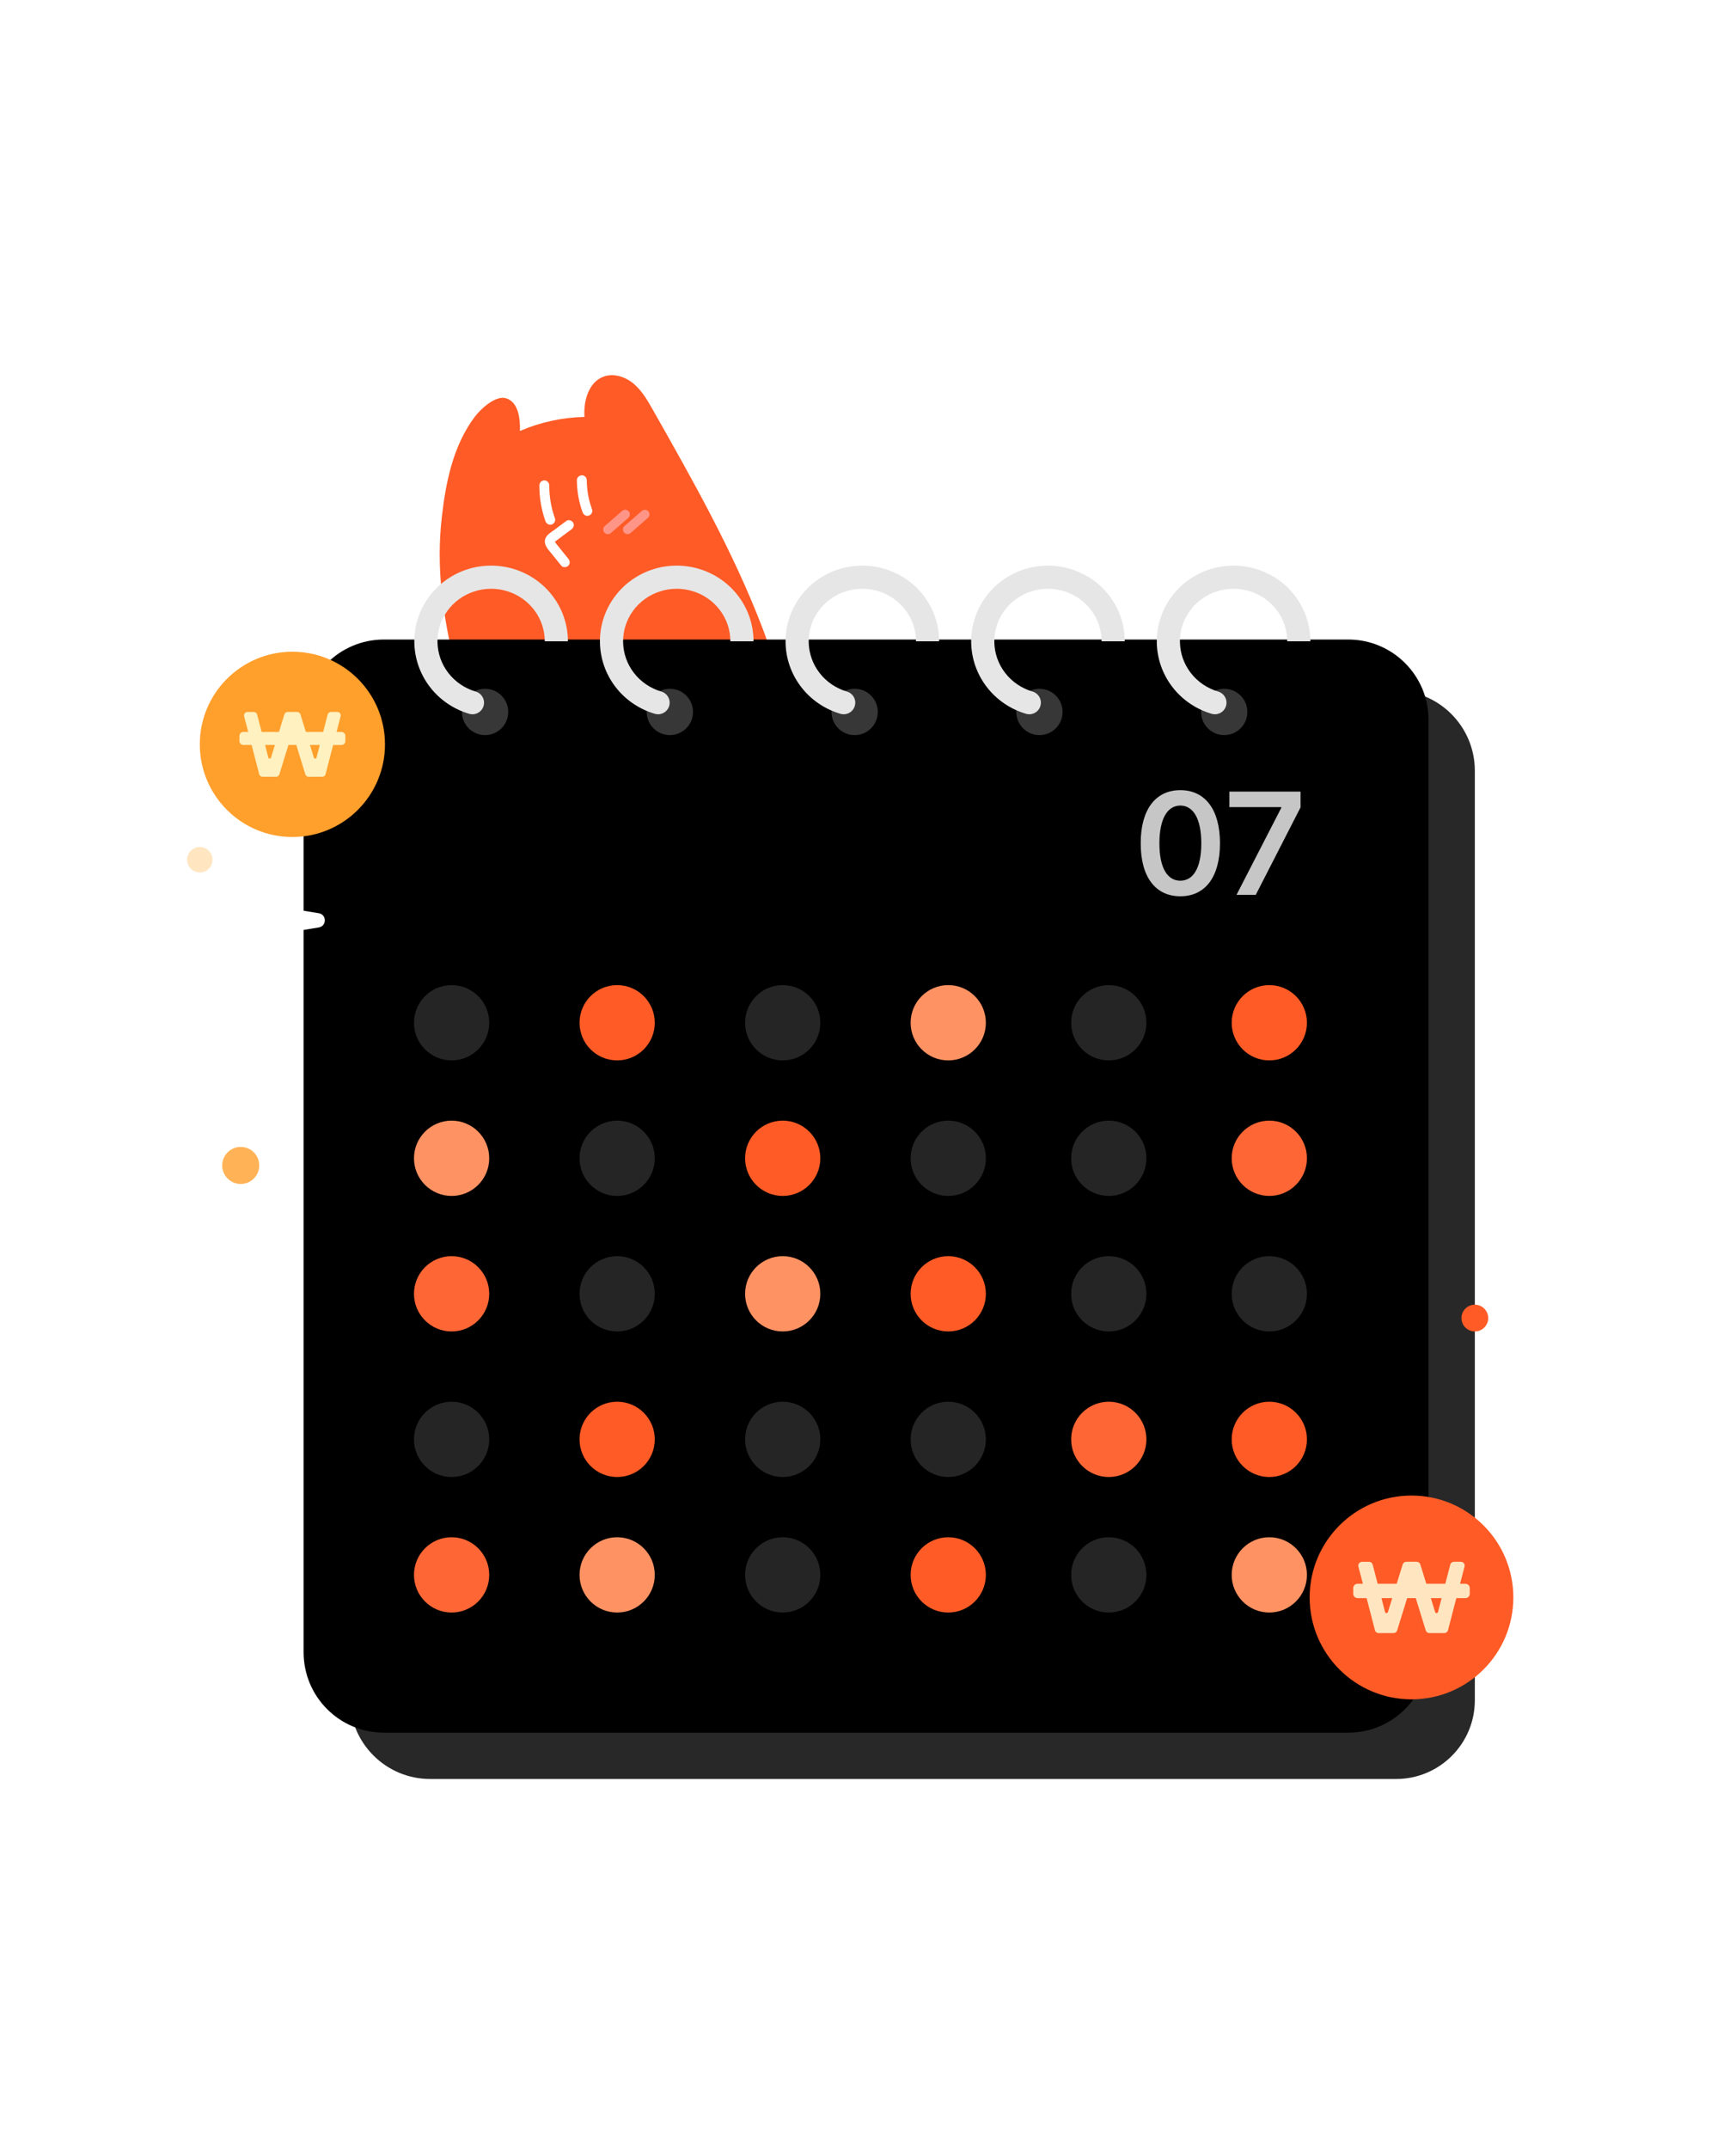 <svg width="375" height="464" viewBox="0 0 375 464" fill="none" xmlns="http://www.w3.org/2000/svg">
<g clip-path="url(#clip0_2019_69703)">
<path d="M108.725 168.491C109.238 169.13 109.775 169.745 110.336 170.346C112.161 172.285 114.529 175.577 117.59 174.915C119.306 174.546 120.361 172.692 120.409 170.946C120.456 169.201 119.729 167.536 119.016 165.942C120.77 168.771 124.002 170.625 127.344 170.719C127.933 170.734 128.57 170.686 129.032 170.322C129.806 169.717 129.773 168.562 129.669 167.588C129.417 165.228 129.16 162.863 128.908 160.502C130.158 162.503 131.451 164.551 133.338 165.97C135.225 167.389 137.878 168.061 140.003 167.02C143.867 165.128 143.492 159.608 142.531 155.432C144.58 158.601 147.565 162.196 151.287 161.491C153.85 161.004 155.604 158.469 156.008 155.905C156.412 153.341 155.756 150.744 155.109 148.233C155.509 151.227 159.387 152.854 162.178 151.676C164.968 150.498 166.522 147.358 166.66 144.34C166.798 141.322 165.776 138.385 164.692 135.561C158.408 119.152 149.704 103.785 141.034 88.492C139.889 86.468 138.705 84.401 136.927 82.887C135.149 81.374 132.635 80.513 130.434 81.293C127.154 82.452 126.018 86.553 126.251 90.011C121.464 90.11 116.701 91.151 112.313 93.047C112.399 90.261 111.933 86.695 109.228 85.962C107.042 85.371 103.889 88.204 102.534 90.011C97.867 96.254 96.289 104.086 95.419 111.815C94.198 122.699 95.667 132.78 98.215 143.432C99.755 149.879 101.575 156.364 104.679 162.262C105.834 164.457 107.17 166.557 108.725 168.487V168.491Z" fill="#FF5B26"/>
<path d="M116.51 104.782C116.496 107.408 116.938 110.037 117.822 112.511C118.017 113.05 118.549 113.415 119.139 113.254C119.666 113.112 120.08 112.488 119.885 111.944C119.058 109.626 118.64 107.237 118.649 104.778C118.649 104.201 118.155 103.713 117.58 103.713C117.004 103.713 116.515 104.201 116.51 104.778V104.782Z" fill="white"/>
<path d="M124.615 103.68C124.63 106.031 125.038 108.377 125.842 110.586C126.032 111.106 126.578 111.518 127.158 111.329C127.677 111.163 128.109 110.581 127.905 110.018C127.139 107.914 126.769 105.87 126.754 103.675C126.754 103.117 126.265 102.588 125.685 102.611C125.105 102.635 124.611 103.079 124.615 103.675V103.68Z" fill="white"/>
<path d="M122.343 112.459L119.772 114.375C118.926 115.004 117.737 115.623 117.695 116.815C117.657 117.908 118.517 118.75 119.159 119.54C119.857 120.405 120.551 121.266 121.25 122.132C121.611 122.581 122.386 122.505 122.762 122.132C123.209 121.687 123.123 121.077 122.762 120.628C122.196 119.928 121.635 119.228 121.07 118.527C120.789 118.177 120.504 117.827 120.223 117.477C120.114 117.34 120.067 117.283 119.972 117.142C119.933 117.08 119.895 116.967 119.843 116.919C119.724 116.806 119.895 116.891 119.834 116.933C119.772 116.976 119.715 117.075 119.857 116.967C119.957 116.891 120.01 116.844 120.166 116.725L121.231 115.931L123.427 114.294C123.888 113.949 124.126 113.376 123.812 112.837C123.546 112.383 122.814 112.109 122.348 112.454L122.343 112.459Z" fill="white"/>
<path d="M131.306 114.32L135.05 111.055" stroke="#FF9587" stroke-width="2" stroke-linecap="round"/>
<path d="M135.557 114.32L139.301 111.055" stroke="#FF9587" stroke-width="2" stroke-linecap="round"/>
</g>
<path d="M75.585 166.405C75.585 156.829 83.348 149.066 92.923 149.066H301.247C310.822 149.066 318.585 156.829 318.585 166.405V367.066C318.585 376.455 310.974 384.066 301.585 384.066H92.923C83.348 384.066 75.585 376.304 75.585 366.728V166.405Z" fill="#282828"/>
<path d="M65.585 155.407C65.585 145.831 73.348 138.068 82.923 138.068H291.247C300.822 138.068 308.585 145.831 308.585 155.407V356.73C308.585 366.306 300.822 374.068 291.247 374.068H82.923C73.348 374.068 65.585 366.306 65.585 356.73V155.407Z" fill="black"/>
<circle cx="97.553" cy="220.804" r="8.127" fill="#252525"/>
<circle cx="97.553" cy="310.747" r="8.127" fill="#252525"/>
<circle cx="97.553" cy="250.063" r="8.127" fill="#FF9263"/>
<circle cx="97.553" cy="340.005" r="8.127" fill="#FF6635"/>
<circle cx="97.553" cy="279.321" r="8.127" fill="#FF6635"/>
<circle cx="133.314" cy="220.804" r="8.127" fill="#FF5B26"/>
<circle cx="274.188" cy="220.804" r="8.127" fill="#FF5B26"/>
<circle cx="133.314" cy="310.747" r="8.127" fill="#FF5B26"/>
<circle cx="274.188" cy="310.747" r="8.127" fill="#FF5B26"/>
<circle cx="133.314" cy="250.063" r="8.127" fill="#252525"/>
<circle cx="274.188" cy="250.063" r="8.127" fill="#FF6635"/>
<circle cx="133.314" cy="340.005" r="8.127" fill="#FF9263"/>
<circle cx="274.188" cy="340.005" r="8.127" fill="#FF9263"/>
<circle cx="133.314" cy="279.321" r="8.127" fill="#252525"/>
<circle cx="274.188" cy="279.321" r="8.127" fill="#252525"/>
<circle cx="169.075" cy="220.804" r="8.127" fill="#252525"/>
<circle cx="169.075" cy="310.747" r="8.127" fill="#252525"/>
<circle cx="169.075" cy="250.063" r="8.127" fill="#FF5B26"/>
<circle cx="169.075" cy="340.005" r="8.127" fill="#252525"/>
<circle cx="169.075" cy="279.321" r="8.127" fill="#FF9263"/>
<circle cx="204.834" cy="220.804" r="8.127" fill="#FF9263"/>
<circle cx="204.834" cy="310.747" r="8.127" fill="#252525"/>
<circle cx="204.834" cy="250.063" r="8.127" fill="#252525"/>
<circle cx="204.834" cy="340.005" r="8.127" fill="#FF5B26"/>
<circle cx="204.834" cy="279.321" r="8.127" fill="#FF5B26"/>
<circle cx="239.511" cy="220.804" r="8.127" fill="#252525"/>
<circle cx="239.511" cy="310.747" r="8.127" fill="#FF6635"/>
<circle cx="239.511" cy="250.063" r="8.127" fill="#252525"/>
<circle cx="239.511" cy="340.005" r="8.127" fill="#252525"/>
<circle cx="239.511" cy="279.321" r="8.127" fill="#252525"/>
<g filter="url(#filter0_i_2019_69703)">
<circle cx="102.783" cy="151.703" r="5" fill="#373737"/>
</g>
<g filter="url(#filter1_i_2019_69703)">
<circle cx="142.699" cy="151.703" r="5" fill="#373737"/>
</g>
<g filter="url(#filter2_i_2019_69703)">
<circle cx="182.616" cy="151.703" r="5" fill="#373737"/>
</g>
<g filter="url(#filter3_i_2019_69703)">
<circle cx="222.533" cy="151.703" r="5" fill="#373737"/>
</g>
<g filter="url(#filter4_i_2019_69703)">
<circle cx="262.45" cy="151.703" r="5" fill="#373737"/>
</g>
<path d="M117.456 130.276L119.461 128.782L117.456 130.276ZM110.348 125.259L111.092 122.873V122.873L110.348 125.259ZM101.596 125.333L100.812 122.959V122.959L101.596 125.333ZM94.578 130.469L92.547 129.01L92.547 129.01L94.578 130.469ZM92.002 138.684L94.502 138.64L92.002 138.684ZM94.864 146.807L92.885 148.335H92.885L94.864 146.807ZM101.355 154.102C102.68 154.49 104.069 153.731 104.457 152.406C104.846 151.081 104.086 149.692 102.761 149.304L101.355 154.102ZM122.675 138.446C122.675 134.966 121.547 131.581 119.461 128.782L115.451 131.77C116.899 133.712 117.675 136.05 117.675 138.446H122.675ZM119.461 128.782C117.375 125.983 114.442 123.916 111.092 122.873L109.605 127.646C111.958 128.379 114.003 129.827 115.451 131.77L119.461 128.782ZM111.092 122.873C107.743 121.829 104.143 121.859 100.812 122.959L102.38 127.707C104.72 126.934 107.251 126.913 109.605 127.646L111.092 122.873ZM100.812 122.959C97.481 124.06 94.584 126.176 92.547 129.01L96.608 131.928C98.021 129.961 100.041 128.48 102.38 127.707L100.812 122.959ZM92.547 129.01C90.51 131.845 89.442 135.248 89.502 138.728L94.502 138.64C94.46 136.245 95.195 133.894 96.608 131.928L92.547 129.01ZM89.502 138.728C89.563 142.207 90.751 145.572 92.885 148.335L96.842 145.279C95.361 143.361 94.544 141.036 94.502 138.64L89.502 138.728ZM92.885 148.335C95.019 151.098 97.987 153.115 101.355 154.102L102.761 149.304C100.396 148.61 98.324 147.197 96.842 145.279L92.885 148.335Z" fill="#E6E6E6"/>
<path d="M157.552 130.276L159.556 128.782L157.552 130.276ZM150.444 125.259L151.188 122.873V122.873L150.444 125.259ZM141.692 125.333L140.908 122.959V122.959L141.692 125.333ZM134.673 130.469L132.643 129.01L132.643 129.01L134.673 130.469ZM132.098 138.684L134.597 138.64L132.098 138.684ZM134.96 146.807L132.981 148.335H132.981L134.96 146.807ZM141.451 154.102C142.776 154.49 144.164 153.731 144.553 152.406C144.941 151.081 144.182 149.692 142.857 149.304L141.451 154.102ZM162.771 138.446C162.771 134.966 161.642 131.581 159.556 128.782L155.547 131.77C156.994 133.712 157.771 136.05 157.771 138.446H162.771ZM159.556 128.782C157.471 125.983 154.538 123.916 151.188 122.873L149.7 127.646C152.053 128.379 154.099 129.827 155.547 131.77L159.556 128.782ZM151.188 122.873C147.838 121.829 144.239 121.859 140.908 122.959L142.476 127.707C144.816 126.934 147.347 126.913 149.7 127.646L151.188 122.873ZM140.908 122.959C137.576 124.06 134.68 126.176 132.643 129.01L136.703 131.928C138.117 129.961 140.137 128.48 142.476 127.707L140.908 122.959ZM132.643 129.01C130.606 131.845 129.537 135.248 129.598 138.728L134.597 138.64C134.555 136.245 135.291 133.894 136.703 131.928L132.643 129.01ZM129.598 138.728C129.659 142.207 130.847 145.572 132.981 148.335L136.938 145.279C135.457 143.361 134.639 141.036 134.597 138.64L129.598 138.728ZM132.981 148.335C135.115 151.098 138.083 153.115 141.451 154.102L142.857 149.304C140.491 148.61 138.42 147.197 136.938 145.279L132.981 148.335Z" fill="#E6E6E6"/>
<path d="M197.646 130.276L195.642 131.77V131.77L197.646 130.276ZM190.539 125.259L189.795 127.646L189.795 127.646L190.539 125.259ZM181.787 125.333L182.571 127.707L181.787 125.333ZM174.768 130.469L176.798 131.928L176.798 131.928L174.768 130.469ZM172.193 138.684L174.692 138.64L172.193 138.684ZM175.054 146.807L177.033 145.279L175.054 146.807ZM181.545 154.102C182.87 154.49 184.259 153.731 184.648 152.406C185.036 151.081 184.277 149.692 182.952 149.304L181.545 154.102ZM202.865 138.446C202.865 134.966 201.737 131.581 199.651 128.782L195.642 131.77C197.089 133.712 197.865 136.05 197.865 138.446H202.865ZM199.651 128.782C197.565 125.983 194.633 123.916 191.283 122.873L189.795 127.646C192.148 128.379 194.194 129.827 195.642 131.77L199.651 128.782ZM191.283 122.873C187.933 121.829 184.333 121.859 181.002 122.959L182.571 127.707C184.911 126.934 187.442 126.913 189.795 127.646L191.283 122.873ZM181.002 122.959C177.671 124.06 174.774 126.176 172.738 129.01L176.798 131.928C178.211 129.961 180.231 128.48 182.571 127.707L181.002 122.959ZM172.738 129.01C170.701 131.845 169.632 135.248 169.693 138.728L174.692 138.64C174.65 136.245 175.385 133.894 176.798 131.928L172.738 129.01ZM169.693 138.728C169.754 142.207 170.941 145.572 173.076 148.335L177.033 145.279C175.551 143.361 174.734 141.036 174.692 138.64L169.693 138.728ZM173.076 148.335C175.21 151.098 178.178 153.115 181.545 154.102L182.952 149.304C180.586 148.61 178.515 147.197 177.033 145.279L173.076 148.335Z" fill="#E6E6E6"/>
<path d="M237.741 130.276L239.746 128.782L237.741 130.276ZM230.634 125.259L231.377 122.873V122.873L230.634 125.259ZM221.881 125.333L221.097 122.959V122.959L221.881 125.333ZM214.863 130.469L212.833 129.01L212.833 129.01L214.863 130.469ZM212.287 138.684L214.787 138.64L212.287 138.684ZM215.149 146.807L213.17 148.335H213.17L215.149 146.807ZM221.64 154.102C222.965 154.49 224.354 153.731 224.742 152.406C225.131 151.081 224.371 149.692 223.047 149.304L221.64 154.102ZM242.96 138.446C242.96 134.966 241.832 131.581 239.746 128.782L235.736 131.77C237.184 133.712 237.96 136.05 237.96 138.446H242.96ZM239.746 128.782C237.66 125.983 234.727 123.916 231.377 122.873L229.89 127.646C232.243 128.379 234.289 129.827 235.736 131.77L239.746 128.782ZM231.377 122.873C228.028 121.829 224.428 121.859 221.097 122.959L222.665 127.707C225.005 126.934 227.536 126.913 229.89 127.646L231.377 122.873ZM221.097 122.959C217.766 124.06 214.869 126.176 212.833 129.01L216.893 131.928C218.306 129.961 220.326 128.48 222.665 127.707L221.097 122.959ZM212.833 129.01C210.796 131.845 209.727 135.248 209.788 138.728L214.787 138.64C214.745 136.245 215.48 133.894 216.893 131.928L212.833 129.01ZM209.788 138.728C209.849 142.207 211.036 145.572 213.17 148.335L217.127 145.279C215.646 143.361 214.829 141.036 214.787 138.64L209.788 138.728ZM213.17 148.335C215.304 151.098 218.273 153.115 221.64 154.102L223.047 149.304C220.681 148.61 218.609 147.197 217.127 145.279L213.17 148.335Z" fill="#E6E6E6"/>
<path d="M277.837 130.276L279.841 128.782L277.837 130.276ZM270.729 125.259L271.473 122.873V122.873L270.729 125.259ZM261.977 125.333L261.193 122.959V122.959L261.977 125.333ZM254.958 130.469L252.928 129.01L252.928 129.01L254.958 130.469ZM252.383 138.684L254.883 138.64L252.383 138.684ZM255.245 146.807L253.266 148.335H253.266L255.245 146.807ZM261.736 154.102C263.061 154.49 264.45 153.731 264.838 152.406C265.226 151.081 264.467 149.692 263.142 149.304L261.736 154.102ZM283.056 138.446C283.056 134.966 281.927 131.581 279.841 128.782L275.832 131.77C277.279 133.712 278.056 136.05 278.056 138.446H283.056ZM279.841 128.782C277.756 125.983 274.823 123.916 271.473 122.873L269.985 127.646C272.338 128.379 274.384 129.827 275.832 131.77L279.841 128.782ZM271.473 122.873C268.124 121.829 264.524 121.859 261.193 122.959L262.761 127.707C265.101 126.934 267.632 126.913 269.985 127.646L271.473 122.873ZM261.193 122.959C257.861 124.06 254.965 126.176 252.928 129.01L256.989 131.928C258.402 129.961 260.422 128.48 262.761 127.707L261.193 122.959ZM252.928 129.01C250.891 131.845 249.822 135.248 249.883 138.728L254.883 138.64C254.841 136.245 255.576 133.894 256.989 131.928L252.928 129.01ZM249.883 138.728C249.944 142.207 251.132 145.572 253.266 148.335L257.223 145.279C255.742 143.361 254.925 141.036 254.883 138.64L249.883 138.728ZM253.266 148.335C255.4 151.098 258.368 153.115 261.736 154.102L263.142 149.304C260.777 148.61 258.705 147.197 257.223 145.279L253.266 148.335Z" fill="#E6E6E6"/>
<g filter="url(#filter5_d_2019_69703)">
<circle cx="304.902" cy="340.874" r="22" fill="#FF5B26"/>
<path d="M316.555 337.917H315.398L316.365 334.204C316.396 334.083 316.4 333.955 316.375 333.832C316.35 333.709 316.297 333.593 316.22 333.493C316.143 333.394 316.044 333.313 315.931 333.258C315.818 333.202 315.694 333.174 315.568 333.174H314.074C313.891 333.174 313.714 333.236 313.57 333.348C313.426 333.46 313.323 333.618 313.278 333.795L312.204 337.917H308.102L306.814 333.753C306.763 333.588 306.661 333.442 306.522 333.338C306.383 333.234 306.215 333.176 306.041 333.174H303.769C303.595 333.176 303.427 333.234 303.288 333.338C303.149 333.442 303.047 333.588 302.996 333.753L301.708 337.917H297.596L296.522 333.795C296.475 333.618 296.372 333.462 296.227 333.35C296.083 333.239 295.905 333.179 295.723 333.179H294.231C294.105 333.179 293.981 333.208 293.868 333.263C293.755 333.318 293.656 333.399 293.579 333.498C293.502 333.598 293.449 333.714 293.423 333.837C293.398 333.96 293.401 334.088 293.433 334.209L294.401 337.917H293.252C293.004 337.917 292.766 338.015 292.59 338.19C292.414 338.366 292.315 338.604 292.314 338.852V340.078C292.314 340.327 292.413 340.566 292.589 340.741C292.765 340.917 293.004 341.016 293.252 341.016H295.208L297.011 347.957C297.056 348.133 297.159 348.29 297.303 348.401C297.448 348.513 297.625 348.573 297.807 348.572H301.033C301.206 348.569 301.374 348.512 301.513 348.408C301.652 348.304 301.754 348.158 301.806 347.993L303.962 341.016H305.825L307.981 347.993C308.033 348.161 308.137 348.308 308.279 348.412C308.42 348.516 308.591 348.573 308.767 348.572H311.987C312.168 348.573 312.345 348.514 312.489 348.404C312.633 348.294 312.736 348.139 312.783 347.964L314.587 341.024H316.55C316.799 341.024 317.037 340.925 317.213 340.749C317.389 340.573 317.488 340.335 317.488 340.086V338.86C317.488 338.737 317.465 338.614 317.418 338.5C317.372 338.386 317.303 338.283 317.217 338.195C317.13 338.107 317.027 338.038 316.914 337.99C316.8 337.942 316.678 337.917 316.555 337.917ZM299.809 344.03C299.788 344.098 299.746 344.156 299.689 344.197C299.632 344.238 299.563 344.26 299.492 344.258C299.422 344.257 299.354 344.232 299.299 344.189C299.243 344.146 299.204 344.085 299.186 344.017L298.413 341.016H300.749L299.809 344.03ZM310.63 344.017C310.612 344.086 310.573 344.147 310.518 344.191C310.463 344.234 310.395 344.259 310.324 344.261C310.254 344.262 310.184 344.24 310.128 344.199C310.071 344.157 310.029 344.098 310.009 344.03L309.076 341.016H311.413L310.63 344.017Z" fill="#FFE6C1"/>
</g>
<g filter="url(#filter6_d_2019_69703)">
<circle cx="63.161" cy="156.703" r="20" fill="#FF9F2C"/>
<path d="M73.755 154.015H72.703L73.582 150.64C73.611 150.529 73.614 150.414 73.591 150.301C73.568 150.189 73.52 150.084 73.45 149.994C73.38 149.903 73.29 149.83 73.188 149.779C73.085 149.729 72.972 149.703 72.858 149.703H71.499C71.333 149.704 71.172 149.759 71.041 149.862C70.91 149.964 70.817 150.107 70.776 150.268L69.799 154.015H66.07L64.899 150.23C64.853 150.079 64.76 149.947 64.633 149.852C64.507 149.758 64.354 149.706 64.197 149.703H62.131C61.973 149.706 61.82 149.758 61.694 149.852C61.568 149.947 61.475 150.079 61.428 150.23L60.257 154.015H56.519L55.542 150.268C55.501 150.107 55.406 149.965 55.275 149.864C55.144 149.762 54.982 149.708 54.816 149.708H53.46C53.346 149.708 53.233 149.734 53.13 149.784C53.028 149.835 52.938 149.908 52.867 149.998C52.797 150.089 52.749 150.194 52.726 150.306C52.703 150.418 52.706 150.534 52.734 150.645L53.615 154.015H52.57C52.345 154.015 52.128 154.104 51.968 154.264C51.809 154.423 51.718 154.639 51.718 154.865V155.98C51.718 156.206 51.808 156.423 51.968 156.583C52.127 156.743 52.344 156.833 52.57 156.833H54.348L55.987 163.142C56.029 163.303 56.122 163.445 56.253 163.546C56.384 163.648 56.545 163.702 56.711 163.702H59.644C59.801 163.699 59.954 163.647 60.08 163.552C60.206 163.458 60.299 163.326 60.346 163.175L62.306 156.833H64L65.96 163.175C66.007 163.328 66.102 163.461 66.231 163.556C66.359 163.651 66.515 163.702 66.674 163.702H69.602C69.767 163.702 69.927 163.649 70.058 163.549C70.189 163.449 70.283 163.308 70.326 163.149L71.965 156.84H73.75C73.976 156.84 74.193 156.75 74.353 156.59C74.513 156.43 74.603 156.213 74.603 155.987V154.872C74.603 154.76 74.582 154.649 74.54 154.546C74.497 154.442 74.435 154.348 74.356 154.268C74.278 154.188 74.184 154.125 74.081 154.082C73.978 154.038 73.867 154.016 73.755 154.015ZM58.531 159.573C58.512 159.634 58.474 159.687 58.422 159.724C58.37 159.762 58.307 159.781 58.243 159.78C58.179 159.779 58.117 159.757 58.067 159.717C58.017 159.678 57.981 159.623 57.964 159.561L57.262 156.833H59.386L58.531 159.573ZM68.368 159.561C68.352 159.623 68.317 159.679 68.266 159.718C68.216 159.758 68.154 159.781 68.09 159.782C68.026 159.783 67.963 159.764 67.912 159.726C67.86 159.688 67.822 159.634 67.803 159.573L66.956 156.833H69.08L68.368 159.561Z" fill="#FFF1C0"/>
</g>
<circle cx="43.162" cy="185.609" r="2.75" fill="#FFE6C1"/>
<circle cx="318.585" cy="284.56" r="2.889" fill="#FF5B26"/>
<circle cx="52" cy="251.609" r="4" fill="#FFB256"/>
<path d="M254.971 193.497C249.598 193.497 246.396 189.34 246.411 182.043C246.396 174.776 249.629 170.588 254.971 170.588C260.314 170.588 263.532 174.776 263.532 182.043C263.532 189.356 260.329 193.497 254.971 193.497ZM250.445 182.043C250.445 187.4 252.169 190.126 254.971 190.141C257.758 190.126 259.498 187.4 259.498 182.043C259.483 176.731 257.758 173.929 254.971 173.913C252.185 173.929 250.46 176.731 250.445 182.043ZM267.104 193.189L276.773 174.406V174.252H265.564V170.896H280.93V174.314L271.261 193.189H267.104Z" fill="#C6C6C6"/>
<path d="M59.55 190.91C59.835 189.176 62.329 189.176 62.615 190.91L63.499 196.275L68.864 197.159C70.598 197.445 70.598 199.939 68.864 200.224L63.499 201.108L62.615 206.473C62.329 208.208 59.835 208.208 59.55 206.473L58.666 201.108L53.301 200.224C51.566 199.939 51.566 197.445 53.301 197.159L58.666 196.275L59.55 190.91Z" fill="white"/>
<defs>
<filter id="filter0_i_2019_69703" x="97.783" y="146.703" width="12" height="12" filterUnits="userSpaceOnUse" color-interpolation-filters="sRGB">
<feFlood flood-opacity="0" result="BackgroundImageFix"/>
<feBlend mode="normal" in="SourceGraphic" in2="BackgroundImageFix" result="shape"/>
<feColorMatrix in="SourceAlpha" type="matrix" values="0 0 0 0 0 0 0 0 0 0 0 0 0 0 0 0 0 0 127 0" result="hardAlpha"/>
<feOffset dx="2" dy="2"/>
<feGaussianBlur stdDeviation="1"/>
<feComposite in2="hardAlpha" operator="arithmetic" k2="-1" k3="1"/>
<feColorMatrix type="matrix" values="0 0 0 0 0 0 0 0 0 0 0 0 0 0 0 0 0 0 0.25 0"/>
<feBlend mode="normal" in2="shape" result="effect1_innerShadow_2019_69703"/>
</filter>
<filter id="filter1_i_2019_69703" x="137.699" y="146.703" width="12" height="12" filterUnits="userSpaceOnUse" color-interpolation-filters="sRGB">
<feFlood flood-opacity="0" result="BackgroundImageFix"/>
<feBlend mode="normal" in="SourceGraphic" in2="BackgroundImageFix" result="shape"/>
<feColorMatrix in="SourceAlpha" type="matrix" values="0 0 0 0 0 0 0 0 0 0 0 0 0 0 0 0 0 0 127 0" result="hardAlpha"/>
<feOffset dx="2" dy="2"/>
<feGaussianBlur stdDeviation="1"/>
<feComposite in2="hardAlpha" operator="arithmetic" k2="-1" k3="1"/>
<feColorMatrix type="matrix" values="0 0 0 0 0 0 0 0 0 0 0 0 0 0 0 0 0 0 0.25 0"/>
<feBlend mode="normal" in2="shape" result="effect1_innerShadow_2019_69703"/>
</filter>
<filter id="filter2_i_2019_69703" x="177.616" y="146.703" width="12" height="12" filterUnits="userSpaceOnUse" color-interpolation-filters="sRGB">
<feFlood flood-opacity="0" result="BackgroundImageFix"/>
<feBlend mode="normal" in="SourceGraphic" in2="BackgroundImageFix" result="shape"/>
<feColorMatrix in="SourceAlpha" type="matrix" values="0 0 0 0 0 0 0 0 0 0 0 0 0 0 0 0 0 0 127 0" result="hardAlpha"/>
<feOffset dx="2" dy="2"/>
<feGaussianBlur stdDeviation="1"/>
<feComposite in2="hardAlpha" operator="arithmetic" k2="-1" k3="1"/>
<feColorMatrix type="matrix" values="0 0 0 0 0 0 0 0 0 0 0 0 0 0 0 0 0 0 0.25 0"/>
<feBlend mode="normal" in2="shape" result="effect1_innerShadow_2019_69703"/>
</filter>
<filter id="filter3_i_2019_69703" x="217.533" y="146.703" width="12" height="12" filterUnits="userSpaceOnUse" color-interpolation-filters="sRGB">
<feFlood flood-opacity="0" result="BackgroundImageFix"/>
<feBlend mode="normal" in="SourceGraphic" in2="BackgroundImageFix" result="shape"/>
<feColorMatrix in="SourceAlpha" type="matrix" values="0 0 0 0 0 0 0 0 0 0 0 0 0 0 0 0 0 0 127 0" result="hardAlpha"/>
<feOffset dx="2" dy="2"/>
<feGaussianBlur stdDeviation="1"/>
<feComposite in2="hardAlpha" operator="arithmetic" k2="-1" k3="1"/>
<feColorMatrix type="matrix" values="0 0 0 0 0 0 0 0 0 0 0 0 0 0 0 0 0 0 0.25 0"/>
<feBlend mode="normal" in2="shape" result="effect1_innerShadow_2019_69703"/>
</filter>
<filter id="filter4_i_2019_69703" x="257.45" y="146.703" width="12" height="12" filterUnits="userSpaceOnUse" color-interpolation-filters="sRGB">
<feFlood flood-opacity="0" result="BackgroundImageFix"/>
<feBlend mode="normal" in="SourceGraphic" in2="BackgroundImageFix" result="shape"/>
<feColorMatrix in="SourceAlpha" type="matrix" values="0 0 0 0 0 0 0 0 0 0 0 0 0 0 0 0 0 0 127 0" result="hardAlpha"/>
<feOffset dx="2" dy="2"/>
<feGaussianBlur stdDeviation="1"/>
<feComposite in2="hardAlpha" operator="arithmetic" k2="-1" k3="1"/>
<feColorMatrix type="matrix" values="0 0 0 0 0 0 0 0 0 0 0 0 0 0 0 0 0 0 0.25 0"/>
<feBlend mode="normal" in2="shape" result="effect1_innerShadow_2019_69703"/>
</filter>
<filter id="filter5_d_2019_69703" x="270.902" y="310.874" width="68" height="68" filterUnits="userSpaceOnUse" color-interpolation-filters="sRGB">
<feFlood flood-opacity="0" result="BackgroundImageFix"/>
<feColorMatrix in="SourceAlpha" type="matrix" values="0 0 0 0 0 0 0 0 0 0 0 0 0 0 0 0 0 0 127 0" result="hardAlpha"/>
<feOffset dy="4"/>
<feGaussianBlur stdDeviation="6"/>
<feComposite in2="hardAlpha" operator="out"/>
<feColorMatrix type="matrix" values="0 0 0 0 0 0 0 0 0 0 0 0 0 0 0 0 0 0 0.3 0"/>
<feBlend mode="normal" in2="BackgroundImageFix" result="effect1_dropShadow_2019_69703"/>
<feBlend mode="normal" in="SourceGraphic" in2="effect1_dropShadow_2019_69703" result="shape"/>
</filter>
<filter id="filter6_d_2019_69703" x="31.161" y="128.703" width="64" height="64" filterUnits="userSpaceOnUse" color-interpolation-filters="sRGB">
<feFlood flood-opacity="0" result="BackgroundImageFix"/>
<feColorMatrix in="SourceAlpha" type="matrix" values="0 0 0 0 0 0 0 0 0 0 0 0 0 0 0 0 0 0 127 0" result="hardAlpha"/>
<feOffset dy="4"/>
<feGaussianBlur stdDeviation="6"/>
<feComposite in2="hardAlpha" operator="out"/>
<feColorMatrix type="matrix" values="0 0 0 0 0 0 0 0 0 0 0 0 0 0 0 0 0 0 0.3 0"/>
<feBlend mode="normal" in2="BackgroundImageFix" result="effect1_dropShadow_2019_69703"/>
<feBlend mode="normal" in="SourceGraphic" in2="effect1_dropShadow_2019_69703" result="shape"/>
</filter>
<clipPath id="clip0_2019_69703">
<rect width="74" height="94" fill="white" transform="translate(92 81)"/>
</clipPath>
</defs>
</svg>
